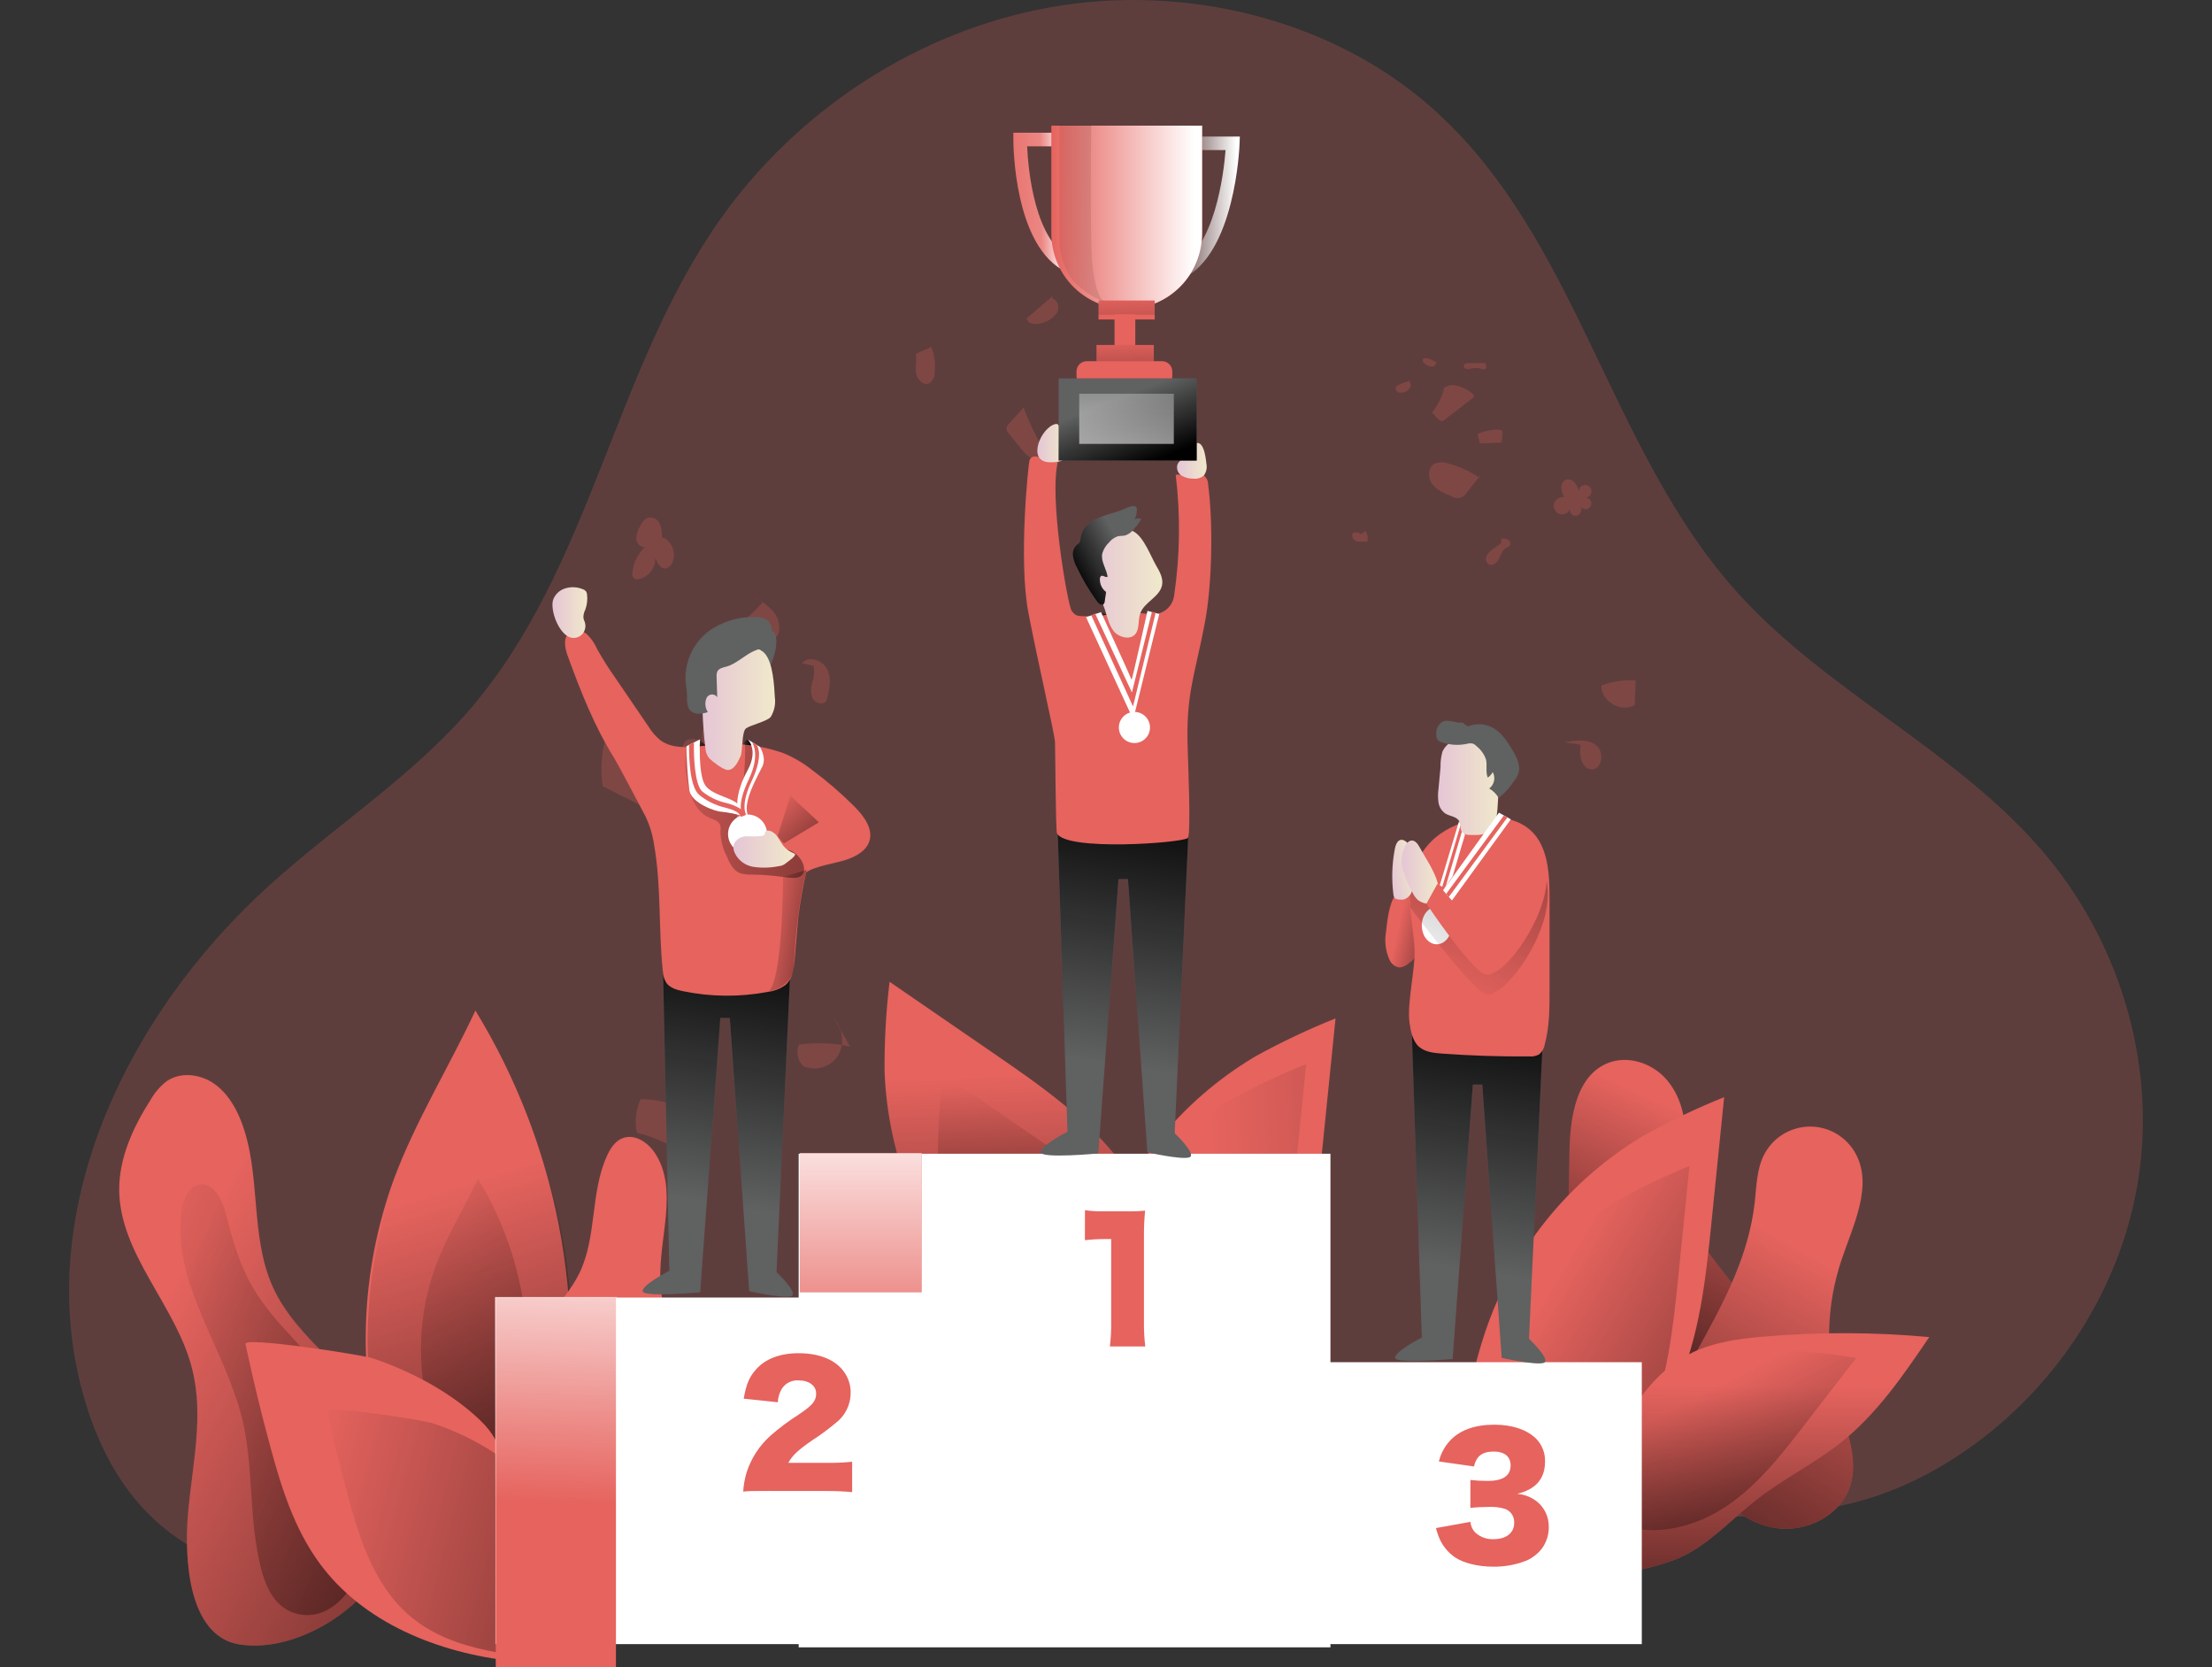 <svg width="406" height="306" viewBox="0 0 406 306" fill="none" xmlns="http://www.w3.org/2000/svg">
<rect x="0" y="0" width="406" height="306" fill="#333333" stroke="none"/>
<path opacity="0.24" d="M357.007 268.68C376.066 257.152 389.29 237.414 392.517 216.184C395.744 194.953 389.004 172.591 374.694 155.989C358.959 137.729 335.353 126.895 319.129 109.019C295.108 82.564 289.65 43.427 262.682 19.678C244.376 3.536 217.574 -3.023 192.98 1.304C168.387 5.632 146.364 20.319 132.371 40.004C112.535 67.967 108.554 104.594 85.921 130.574C75.449 142.592 61.637 151.511 49.732 162.239C22.719 186.479 5.378 223.602 15.707 257.484C18.112 265.385 22.04 273.045 28.23 278.813C39.765 289.557 57.023 292.165 73.112 293.643C128.443 298.717 184.189 296.832 239.732 294.94C251.976 294.525 263.179 293.334 274.496 288.629C283.98 284.694 292.349 279.167 302.979 278.745C323.049 277.946 338.693 279.755 357.007 268.68Z" fill="#E6635E"/>
<path d="M254.396 171.045C254.083 172.792 254.314 174.592 255.059 176.202C255.223 176.571 255.479 176.891 255.802 177.132C256.126 177.372 256.506 177.525 256.906 177.575C257.588 177.491 258.221 177.177 258.701 176.685C259.196 176.396 259.581 175.952 259.798 175.422C260.015 174.892 260.051 174.305 259.9 173.752C259.575 170.736 259.274 167.615 260.163 164.705C260.309 164.365 260.346 163.988 260.269 163.627C259.764 162.224 256.808 163.438 256.183 164.192C254.931 165.745 254.607 169.13 254.396 171.045Z" fill="#E6635E"/>
<path d="M254.396 171.045C254.083 172.792 254.314 174.592 255.059 176.202C255.223 176.571 255.479 176.891 255.802 177.132C256.126 177.372 256.506 177.525 256.906 177.575C257.588 177.491 258.221 177.177 258.701 176.685C259.196 176.396 259.581 175.952 259.798 175.422C260.015 174.892 260.051 174.305 259.9 173.752C259.575 170.736 259.274 167.615 260.163 164.705C260.309 164.365 260.346 163.988 260.269 163.627C259.764 162.224 256.808 163.438 256.183 164.192C254.931 165.745 254.607 169.13 254.396 171.045Z" fill="url(#paint0_linear_84_493)"/>
<path d="M277.21 257.824C287.705 245.512 287.871 227.757 288.067 211.577C288.15 205.199 289.25 197.396 295.199 195.081C298.795 193.686 303.1 195.081 305.709 197.946C308.317 200.811 309.388 204.799 309.32 208.659C309.26 211.758 308.566 214.834 308.717 217.933C309.358 228.842 320.516 235.982 324.663 246.092C327.58 253.217 326.713 261.616 323.049 268.394C319.385 275.172 313.12 280.344 306.063 283.427C300.318 285.938 293.646 287.114 287.757 284.935C281.869 282.756 277.248 276.536 278.386 270.369" fill="#E6635E"/>
<path d="M277.21 257.824C287.705 245.512 287.871 227.757 288.067 211.577C288.15 205.199 289.25 197.396 295.199 195.081C298.795 193.686 303.1 195.081 305.709 197.946C308.317 200.811 309.388 204.799 309.32 208.659C309.26 211.758 308.566 214.834 308.717 217.933C309.358 228.842 320.516 235.982 324.663 246.092C327.58 253.217 326.713 261.616 323.049 268.394C319.385 275.172 313.12 280.344 306.063 283.427C300.318 285.938 293.646 287.114 287.757 284.935C281.869 282.756 277.248 276.536 278.386 270.369" fill="url(#paint1_linear_84_493)"/>
<path d="M322.084 220.572C322.401 217.661 322.439 214.623 323.75 212.014C324.522 210.475 325.697 209.174 327.151 208.251C328.605 207.328 330.282 206.818 332.004 206.774C333.725 206.731 335.426 207.156 336.924 208.005C338.423 208.854 339.662 210.093 340.51 211.592C343.865 217.518 340.201 224.726 338.015 231.194C335.191 239.579 334.957 248.619 337.344 257.137C338.806 262.309 341.234 267.693 339.553 272.827C337.796 278.157 331.614 281.263 326.05 280.472C320.486 279.68 315.766 275.639 313.052 270.723C308.996 263.357 307.48 255.087 311.544 247.834C316.324 239.179 320.991 230.546 322.084 220.572Z" fill="#E6635E"/>
<path d="M322.084 220.572C322.401 217.661 322.439 214.623 323.75 212.014C324.522 210.475 325.697 209.174 327.151 208.251C328.605 207.328 330.282 206.818 332.004 206.774C333.725 206.731 335.426 207.156 336.924 208.005C338.423 208.854 339.662 210.093 340.51 211.592C343.865 217.518 340.201 224.726 338.015 231.194C335.191 239.579 334.957 248.619 337.344 257.137C338.806 262.309 341.234 267.693 339.553 272.827C337.796 278.157 331.614 281.263 326.05 280.472C320.486 279.68 315.766 275.639 313.052 270.723C308.996 263.357 307.48 255.087 311.544 247.834C316.324 239.179 320.991 230.546 322.084 220.572Z" fill="url(#paint2_linear_84_493)"/>
<g opacity="0.24">
<path d="M265.132 71.051C264.701 72.746 263.932 74.336 262.87 75.725C263.271 76.235 263.726 76.7 264.227 77.113C264.33 77.213 264.462 77.279 264.604 77.301C264.785 77.291 264.956 77.216 265.087 77.09L270.236 73.102C270.351 73.034 270.441 72.931 270.492 72.808C270.598 72.521 270.304 72.25 270.04 72.054C269.168 71.408 268.168 70.956 267.107 70.727C266.574 70.624 266.021 70.691 265.528 70.918C265.034 71.145 264.624 71.521 264.355 71.993" fill="#E6635E"/>
<path d="M271.57 87.713C269.84 86.534 267.927 85.65 265.908 85.097C265.481 84.927 265.024 84.844 264.564 84.854C264.104 84.865 263.651 84.968 263.232 85.157C262.056 85.866 262.048 87.69 262.855 88.806C263.662 89.922 265.011 90.48 266.278 91C266.505 91.176 266.767 91.3 267.047 91.365C267.327 91.429 267.617 91.432 267.898 91.374C268.179 91.315 268.444 91.196 268.675 91.024C268.905 90.853 269.096 90.634 269.233 90.382L271.638 87.313" fill="#E6635E"/>
<path d="M271.518 79.51C271.422 79.53 271.336 79.583 271.276 79.661C271.247 79.749 271.247 79.844 271.276 79.932L271.601 81.199C271.611 81.263 271.643 81.322 271.691 81.365C271.74 81.38 271.793 81.38 271.842 81.365L275.483 81.229C275.672 81.229 275.8 79.721 275.77 79.548C275.664 78.93 275.71 78.96 275.106 78.869C273.879 78.838 272.658 79.056 271.518 79.51Z" fill="#E6635E"/>
<path d="M258.957 69.905C258.169 70.04 257.407 70.294 256.695 70.659C256.49 70.738 256.316 70.88 256.198 71.066C256.143 71.233 256.148 71.415 256.213 71.579C256.277 71.743 256.397 71.879 256.552 71.963C256.885 72.103 257.257 72.119 257.6 72.008C257.846 71.956 258.078 71.855 258.283 71.71C258.488 71.564 258.661 71.379 258.791 71.164C258.91 70.943 258.941 70.686 258.88 70.444C258.819 70.201 258.669 69.99 258.46 69.852" fill="#E6635E"/>
<path d="M264.016 66.904C263.399 66.251 262.566 65.844 261.671 65.758C261.565 65.728 261.453 65.728 261.347 65.758C261.247 65.822 261.175 65.921 261.144 66.035C261.114 66.15 261.127 66.271 261.181 66.376C261.302 66.583 261.477 66.752 261.686 66.867C262.032 67.139 262.46 67.285 262.9 67.281C263.338 67.221 263.714 66.716 263.496 66.339" fill="#E6635E"/>
<path d="M272.324 66.663H269.557C269.218 66.663 268.804 66.723 268.69 67.04C268.577 67.357 268.902 67.688 269.241 67.734C269.576 67.746 269.911 67.697 270.228 67.59C270.771 67.478 271.334 67.514 271.857 67.696C272.055 67.803 272.285 67.835 272.505 67.786C272.905 67.621 272.784 67.032 272.596 66.633" fill="#E6635E"/>
<path d="M275.589 99.64L274.119 100.711C273.602 101.025 273.173 101.466 272.875 101.992C272.733 102.259 272.695 102.569 272.767 102.863C272.839 103.156 273.017 103.413 273.267 103.583C273.968 103.945 274.775 103.274 275.122 102.565C275.468 101.857 275.702 101.02 276.373 100.613C276.637 100.454 276.961 100.372 277.127 100.115C277.214 99.924 277.223 99.706 277.152 99.508C277.082 99.31 276.938 99.146 276.75 99.052C276.368 98.879 275.945 98.814 275.529 98.864" fill="#E6635E"/>
<path d="M249.834 98.049C249.367 97.778 248.734 97.514 248.327 97.891C247.919 98.268 248.379 99.173 249.013 99.339C249.646 99.504 250.317 99.339 250.958 99.429C251.042 99.097 251.056 98.751 250.998 98.413C250.939 98.075 250.81 97.753 250.619 97.469" fill="#E6635E"/>
<path d="M191.284 82.013C189.929 79.725 188.789 77.318 187.876 74.821L185.154 77.836C184.915 78.049 184.76 78.341 184.717 78.658C184.75 78.965 184.885 79.252 185.102 79.472L187.461 82.398C188.095 83.189 188.826 84.034 189.829 84.169C190.831 84.305 191.947 83.197 191.404 82.337" fill="#E6635E"/>
<path d="M193.191 54.344L188.487 58.415C188.607 59.651 190.432 59.636 191.578 59.169C192.578 58.861 193.443 58.219 194.028 57.352C194.511 56.432 194.156 55.03 193.139 54.811" fill="#E6635E"/>
<path d="M168.093 64.952C168.334 66.113 167.965 67.334 168.153 68.51C168.342 69.686 169.555 70.885 170.603 70.32C170.884 70.12 171.115 69.856 171.276 69.551C171.437 69.246 171.524 68.908 171.531 68.563C171.754 66.916 171.541 65.239 170.912 63.7" fill="#E6635E"/>
<path d="M140.016 110.512C137.995 112.876 135.544 114.836 132.793 116.287C132.258 116.566 131.655 116.913 131.565 117.508C131.564 117.774 131.619 118.036 131.725 118.279C131.832 118.521 131.987 118.739 132.183 118.918L134.399 121.557C134.49 121.725 134.621 121.869 134.78 121.975C134.938 122.082 135.121 122.148 135.311 122.168C135.501 122.188 135.693 122.161 135.87 122.09C136.048 122.019 136.206 121.906 136.329 121.761C137.883 120.695 139.411 119.594 140.913 118.458C141.622 117.994 142.221 117.382 142.67 116.664C143.424 115.284 142.949 113.505 141.969 112.276C140.903 111.117 139.623 110.175 138.199 109.502" fill="#E6635E"/>
<path d="M149.305 122.175C149.528 123.178 149.462 124.224 149.116 125.191C148.759 126.168 148.778 127.243 149.169 128.207C149.659 129.112 151.129 129.473 151.695 128.614C152.185 126.759 152.675 124.724 151.891 122.967C151.107 121.21 148.468 120.245 147.231 121.723" fill="#E6635E"/>
<path d="M290.147 136.681C289.786 138.506 290.223 141.077 292.078 141.205C294.068 141.318 294.543 138.023 292.967 136.794C291.391 135.565 289.16 135.882 287.2 136.244" fill="#E6635E"/>
<path d="M300.989 124.95C298.596 124.681 296.174 124.978 293.917 125.817C293.849 128.697 297.559 130.868 300.039 129.406L300.212 124.882" fill="#E6635E"/>
<path d="M131.602 208.071C129.848 206.087 127.692 204.497 125.277 203.408C122.862 202.319 120.243 201.755 117.594 201.753C116.699 203.676 116.46 205.841 116.916 207.913C120.398 208.766 123.676 210.303 126.558 212.437L130.192 206.511" fill="#E6635E"/>
<path d="M156.022 192.08C152.945 191.424 149.777 191.304 146.658 191.726C146.38 192.384 146.303 193.11 146.437 193.812C146.571 194.514 146.911 195.16 147.412 195.669C148.513 196.154 149.748 196.237 150.904 195.905C152.059 195.573 153.062 194.847 153.738 193.852C154.365 192.824 154.652 191.625 154.559 190.424C154.465 189.224 153.996 188.083 153.218 187.165" fill="#E6635E"/>
<path d="M123.927 146.784C120.291 142.167 116.115 138.004 111.487 134.382C110.423 137.578 110.131 140.98 110.635 144.311C114.601 146.321 118.584 148.309 122.585 150.275" fill="#E6635E"/>
<path d="M289.801 90.201C289.658 89.623 289.402 89.08 289.047 88.603C288.87 88.365 288.627 88.184 288.348 88.083C288.069 87.983 287.767 87.967 287.479 88.037C287.197 88.161 286.96 88.369 286.799 88.632C286.639 88.894 286.563 89.2 286.581 89.507C286.629 90.118 286.801 90.714 287.086 91.256C286.684 91.202 286.276 91.294 285.935 91.516C285.595 91.737 285.345 92.073 285.232 92.463C285.142 92.859 285.204 93.274 285.405 93.627C285.606 93.98 285.931 94.245 286.317 94.37C286.713 94.466 287.13 94.404 287.481 94.199C287.833 93.994 288.091 93.661 288.202 93.269C288.145 93.444 288.133 93.631 288.168 93.811C288.204 93.992 288.284 94.16 288.403 94.301C288.522 94.441 288.674 94.549 288.846 94.614C289.018 94.679 289.204 94.699 289.386 94.672C289.563 94.613 289.725 94.515 289.859 94.385C289.993 94.255 290.096 94.096 290.16 93.921C290.225 93.746 290.249 93.558 290.231 93.372C290.213 93.186 290.154 93.007 290.057 92.847C290.138 93.022 290.264 93.171 290.423 93.28C290.582 93.388 290.767 93.451 290.959 93.463C291.151 93.474 291.342 93.433 291.513 93.345C291.684 93.256 291.827 93.122 291.928 92.959C292.028 92.795 292.083 92.607 292.085 92.414C292.087 92.222 292.038 92.033 291.941 91.867C291.844 91.7 291.704 91.564 291.535 91.471C291.367 91.378 291.177 91.332 290.984 91.339C291.207 91.332 291.424 91.261 291.608 91.135C291.792 91.008 291.935 90.831 292.021 90.625C292.106 90.418 292.131 90.192 292.091 89.972C292.051 89.753 291.949 89.549 291.797 89.386C291.644 89.223 291.448 89.107 291.231 89.053C291.015 88.998 290.787 89.008 290.576 89.079C290.364 89.151 290.178 89.282 290.039 89.457C289.9 89.632 289.815 89.843 289.793 90.065" fill="#E6635E"/>
<path d="M128.669 135.972C127.644 135.626 126.31 135.369 125.654 136.221C125.507 136.44 125.407 136.687 125.357 136.946C125.308 137.205 125.312 137.471 125.367 137.729C125.415 138.188 125.578 138.627 125.842 139.006C126.105 139.384 126.461 139.69 126.875 139.893C127.3 140.075 127.779 140.085 128.211 139.921C128.643 139.756 128.994 139.43 129.19 139.011C129.222 139.796 129.417 140.566 129.763 141.273C129.95 141.624 130.243 141.907 130.6 142.083C130.957 142.259 131.36 142.318 131.753 142.253C132.192 142.107 132.569 141.817 132.824 141.431C133.525 140.458 133.578 138.807 132.484 138.325C133.309 138.627 134.199 138.705 135.063 138.551C135.508 138.517 135.921 138.307 136.211 137.969C136.502 137.63 136.646 137.19 136.612 136.745C136.578 136.3 136.369 135.887 136.03 135.597C135.692 135.306 135.251 135.162 134.807 135.196C133.982 135.161 133.161 135.311 132.401 135.633C132.595 135.06 132.671 134.453 132.626 133.85C132.58 133.246 132.414 132.658 132.138 132.12C132.033 131.896 131.868 131.706 131.663 131.569C131.173 131.298 130.569 131.652 130.155 132.059C129.678 132.566 129.319 133.171 129.101 133.831C128.884 134.491 128.813 135.191 128.896 135.882" fill="#E6635E"/>
<path d="M121.484 98.796C121.572 97.893 121.44 96.983 121.1 96.142C120.915 95.728 120.592 95.392 120.186 95.191C119.78 94.99 119.317 94.937 118.876 95.041C118.276 95.347 117.805 95.858 117.549 96.481C117.079 97.183 116.818 98.004 116.795 98.849C116.855 99.693 117.549 100.537 118.408 100.409C117.088 101.619 116.259 103.272 116.079 105.053C116.038 105.238 116.04 105.43 116.085 105.614C116.129 105.799 116.215 105.97 116.335 106.116C116.481 106.217 116.647 106.284 116.823 106.31C116.998 106.336 117.177 106.321 117.345 106.267C118.226 106.053 119.003 105.534 119.54 104.804C120.076 104.073 120.338 103.176 120.278 102.271C120.572 103.244 121.175 104.443 122.186 104.322C122.46 104.259 122.715 104.129 122.926 103.943C123.138 103.758 123.301 103.523 123.399 103.259C123.751 102.432 123.782 101.504 123.485 100.656C123.188 99.808 122.585 99.102 121.794 98.675" fill="#E6635E"/>
</g>
<path d="M142.135 116.084C142.27 116.244 142.356 116.441 142.384 116.649C142.798 118.76 141.946 120.894 141.117 122.884C141.174 122.494 141.145 122.097 141.034 121.719C140.922 121.342 140.729 120.993 140.469 120.698C139.943 120.113 139.301 119.646 138.584 119.325C138.443 119.265 138.315 119.178 138.207 119.069C138.108 118.914 138.06 118.732 138.071 118.549C138.051 118.065 138.166 117.586 138.403 117.163C138.64 116.741 138.99 116.394 139.413 116.159C140.039 115.797 141.532 115.473 142.135 116.084Z" fill="#606161"/>
<path d="M230.323 193.942C235.107 191.295 240.053 188.948 245.13 186.916L242.8 209.926C241.722 220.33 240.606 230.885 236.309 240.415C232.011 249.945 223.854 258.321 213.57 260.115C192.792 263.749 197.315 241.75 201.206 230.162C206.256 214.989 216.589 202.135 230.323 193.942Z" fill="#E6635E"/>
<path d="M162.355 196.559C162.319 191.091 162.626 185.627 163.275 180.198L182.335 193.302C190.937 199.22 199.675 205.282 205.963 213.658C212.251 222.034 215.681 233.177 212.319 243.061C205.533 263.026 188.396 248.497 180.103 239.518C169.232 227.787 162.934 212.542 162.355 196.559Z" fill="#E6635E"/>
<path d="M224.962 202.364C229.739 199.707 234.677 197.35 239.747 195.307L237.417 218.317C236.362 228.706 235.253 239.299 230.948 248.806C226.643 258.314 218.493 266.712 208.187 268.514C187.409 272.141 191.932 250.148 195.815 238.553C200.883 223.389 211.226 210.547 224.962 202.364Z" fill="url(#paint3_linear_84_493)"/>
<path d="M162.355 196.559C162.319 191.091 162.626 185.627 163.275 180.198L182.335 193.302C190.937 199.22 199.675 205.282 205.963 213.658C212.251 222.034 215.681 233.177 212.319 243.061C205.533 263.026 188.396 248.497 180.103 239.518C169.232 227.787 162.934 212.542 162.355 196.559Z" fill="url(#paint4_linear_84_493)"/>
<path d="M172.149 213.454C172.11 207.99 172.415 202.528 173.061 197.102L192.121 210.205C200.723 216.116 209.461 222.177 215.757 230.523C222.052 238.87 225.475 250.05 222.112 259.927C215.327 279.899 198.19 265.363 189.889 256.383C179.021 244.663 172.725 229.428 172.149 213.454Z" fill="url(#paint5_linear_84_493)"/>
<path d="M72.26 216.515C76.256 205.734 82.4 195.895 87.256 185.476C102.227 209.963 107.862 239.03 103.126 267.338C102.448 271.296 101.55 275.277 99.628 278.79C96.808 283.955 87.829 291.856 81.171 289.994C75.238 288.328 71.815 274.32 70.247 268.627C65.484 251.47 66.188 233.254 72.26 216.515Z" fill="#E6635E"/>
<path d="M72.607 216.862C76.603 206.081 82.755 196.25 87.61 185.823C102.581 210.313 108.216 239.382 103.48 267.693C102.802 271.643 101.897 275.624 99.975 279.145C97.155 284.302 88.176 292.211 81.526 290.341C75.585 288.675 72.162 274.674 70.594 268.974C65.831 251.817 66.535 233.601 72.607 216.862Z" fill="url(#paint6_linear_84_493)"/>
<path d="M79.935 232.431C82.001 226.837 85.213 221.74 87.708 216.327C95.474 229.026 98.397 244.1 95.941 258.781C95.671 260.849 95.057 262.857 94.124 264.722C92.662 267.398 88.01 271.507 84.557 270.527C81.473 269.668 79.701 262.4 78.887 259.452C76.419 250.555 76.785 241.11 79.935 232.431Z" fill="url(#paint7_linear_84_493)"/>
<path d="M34.495 278.021C35.249 269.05 37.511 259.927 35.249 251.181C32.347 239.623 21.965 230.29 21.874 218.362C21.874 212.437 24.468 206.812 27.665 201.821C28.415 200.508 29.417 199.355 30.613 198.428C33.063 196.747 36.516 197.101 39.011 198.707C41.507 200.313 43.151 202.975 44.244 205.742C48.013 215.384 45.797 226.693 50.049 236.155C54.49 246.032 65.075 251.86 70.322 261.337C72.698 265.761 73.828 270.747 73.588 275.763C73.349 280.779 71.751 285.635 68.965 289.813C63.989 297.058 53.133 303.233 44.002 301.831C34.412 300.353 33.847 285.802 34.495 278.021Z" fill="#E6635E"/>
<path d="M34.495 278.021C35.249 269.05 37.511 259.927 35.249 251.181C32.347 239.623 21.965 230.29 21.874 218.362C21.874 212.437 24.468 206.812 27.665 201.821C28.415 200.508 29.417 199.355 30.613 198.428C33.063 196.747 36.516 197.101 39.011 198.707C41.507 200.313 43.151 202.975 44.244 205.742C48.013 215.384 45.797 226.693 50.049 236.155C54.49 246.032 65.075 251.86 70.322 261.337C72.698 265.761 73.828 270.747 73.588 275.763C73.349 280.779 71.751 285.635 68.965 289.813C63.989 297.058 53.133 303.233 44.002 301.831C34.412 300.353 33.847 285.802 34.495 278.021Z" fill="url(#paint8_linear_84_493)"/>
<path d="M44.477 260.515C41.318 247.412 31.427 235.462 33.357 222.125C33.643 220.104 34.593 217.759 36.606 217.435C39.283 216.998 40.828 220.308 41.492 222.939C42.63 227.462 43.935 231.986 46.227 235.989C50.388 243.325 57.483 248.55 62.203 255.532C68.558 264.933 70.662 278.632 65.693 289.119C63.695 293.334 59.662 297.465 54.557 296.206C49.28 294.887 47.976 288.908 47.161 284.279C45.782 276.416 46.362 268.311 44.477 260.515Z" fill="url(#paint9_linear_84_493)"/>
<path d="M301.675 208.426C306.452 205.768 311.39 203.411 316.46 201.369L314.13 224.379C313.075 234.768 311.966 245.361 307.661 254.868C303.356 264.375 295.206 272.774 284.923 274.568C264.144 278.202 268.668 256.203 272.551 244.615C277.613 229.454 287.947 216.613 301.675 208.426Z" fill="#E6635E"/>
<path d="M296.857 220.33C301.132 217.954 305.552 215.846 310.089 214.02L308.001 234.617C307.058 243.913 306.063 253.398 302.21 261.91C298.358 270.422 291.06 277.939 281.854 279.544C263.255 282.794 267.296 263.109 270.779 252.727C275.31 239.153 284.565 227.657 296.857 220.33Z" fill="url(#paint10_linear_84_493)"/>
<path d="M293.11 273.324C296.541 263.403 301.2 252.742 310.677 248.218C314.733 246.288 319.28 245.7 323.75 245.316C333.851 244.456 344.008 244.486 354.104 245.406C349.377 252.373 344.544 259.452 337.962 264.699C333.129 268.552 327.497 271.296 322.612 275.081C317.93 278.708 313.889 283.314 308.513 285.802C305.219 287.31 294.746 290.28 291.437 287.89C287.237 284.852 291.64 277.584 293.11 273.324Z" fill="#E6635E"/>
<path d="M293.11 273.324C296.541 263.403 301.2 252.742 310.677 248.218C314.733 246.288 319.28 245.7 323.75 245.316C333.851 244.456 344.008 244.486 354.104 245.406C349.377 252.373 344.544 259.452 337.962 264.699C333.129 268.552 327.497 271.296 322.612 275.081C317.93 278.708 313.889 283.314 308.513 285.802C305.219 287.31 294.746 290.28 291.437 287.89C287.237 284.852 291.64 277.584 293.11 273.324Z" fill="url(#paint11_linear_84_493)"/>
<path d="M329.812 248.022C333.458 248.201 337.089 248.606 340.684 249.236L331.244 261.465C326.985 266.984 322.619 272.601 316.829 276.476C311.039 280.351 303.447 282.236 296.986 279.635C283.92 274.357 294.241 263.478 300.537 258.276C308.752 251.461 319.14 247.823 329.812 248.022Z" fill="url(#paint12_linear_84_493)"/>
<path d="M45.05 246.658C46.377 252.935 47.885 259.176 49.574 265.378C51.61 272.917 53.985 280.562 58.621 286.873C66.636 297.88 80.44 303.361 93.966 304.869C93.257 295.319 92.842 285.769 92.722 276.22C92.631 269.63 92.963 265.25 88.032 260.583C82.612 255.441 75.366 251.649 68.34 249.274C66.447 248.686 44.756 245.27 45.05 246.658Z" fill="#E6635E"/>
<path d="M60.084 259C61.185 264.217 62.441 269.396 63.854 274.538C65.55 280.803 67.518 287.137 71.34 292.384C77.99 301.514 88.402 303.188 99.628 304.447C99.04 296.546 99.749 291.502 99.628 283.578C99.552 278.104 99.831 274.463 95.737 270.595C91.214 266.328 85.228 263.176 79.385 261.216C77.832 260.688 59.843 257.854 60.084 259Z" fill="url(#paint13_linear_84_493)"/>
<path d="M100.45 242.194C102.41 239.36 104.807 236.804 106.323 233.72C109.595 227.055 108.321 218.898 111.404 212.15C112.023 210.778 112.912 209.398 114.337 208.878C116.531 208.071 118.921 209.685 120.203 211.63C124.583 218.264 120.919 227.048 121.198 235.002C121.349 239.367 122.706 243.589 123.46 247.887C123.829 249.99 124.033 252.207 123.309 254.22C122.691 255.693 121.821 257.048 120.738 258.223C114.872 265.31 106.662 270.007 98.399 263.184C91.764 257.643 96.265 248.226 100.45 242.194Z" fill="#E6635E"/>
<path d="M188.54 238.153H90.935V301.763H188.54V238.153Z" fill="white"/>
<path d="M301.343 250.02H203.739V301.763H301.343V250.02Z" fill="white"/>
<path d="M244.195 211.758H146.591V302.351H244.195V211.758Z" fill="white"/>
<path d="M169.178 211.66H146.802V237.188H169.178V211.66Z" fill="#E6635E"/>
<path d="M169.178 211.66H146.802V237.188H169.178V211.66Z" fill="url(#paint14_linear_84_493)"/>
<path d="M113.055 238.153H90.995V305.992H113.055V238.153Z" fill="#E6635E"/>
<path d="M113.229 238.055H90.852V305.012H113.229V238.055Z" fill="url(#paint15_linear_84_493)"/>
<path d="M199.14 222.117C200.323 222.292 201.519 222.36 202.713 222.321H206.483C207.716 222.358 208.95 222.318 210.177 222.2C210.023 223.794 209.953 225.394 209.966 226.995V242.609C209.946 244.121 210.027 245.632 210.208 247.133H203.716C203.892 245.631 203.97 244.12 203.95 242.609V227.417H202.759C201.545 227.418 200.331 227.486 199.125 227.621L199.14 222.117Z" fill="#E6635E"/>
<path d="M140.883 273.649C138.207 273.649 137.521 273.649 136.412 273.769C136.481 272.575 136.691 271.393 137.038 270.248C137.86 267.686 139.342 265.384 141.336 263.576C142.987 262.119 144.752 260.796 146.613 259.618C149.177 257.891 149.802 257.115 149.802 255.743C149.802 254.37 148.521 253.36 146.613 253.36C146.009 253.309 145.402 253.423 144.856 253.688C144.311 253.953 143.847 254.361 143.514 254.868C143.059 255.627 142.8 256.487 142.761 257.371L136.503 256.715C136.955 254.122 137.491 252.81 138.682 251.438C140.378 249.447 143.092 248.369 146.575 248.369C150.594 248.369 153.662 249.711 155.148 252.139C155.807 253.18 156.15 254.39 156.135 255.622C156.14 256.695 155.896 257.754 155.421 258.716C154.946 259.677 154.253 260.515 153.399 261.163C152.031 262.321 150.587 263.386 149.079 264.353C146.485 266.139 145.384 267.18 144.698 268.492H151.642C153.233 268.521 154.824 268.453 156.407 268.288V273.86C154.68 273.716 153.429 273.656 151.318 273.656L140.883 273.649Z" fill="#E6635E"/>
<path d="M269.889 279.318C269.941 280.03 270.234 280.702 270.719 281.226C271.175 281.659 271.714 281.995 272.303 282.214C272.893 282.433 273.521 282.53 274.149 282.5C276.471 282.5 277.919 281.339 277.919 279.522C277.955 278.981 277.819 278.442 277.53 277.983C277.242 277.524 276.816 277.168 276.313 276.966C275.418 276.683 274.483 276.55 273.546 276.574C272.385 276.574 271.043 276.634 269.882 276.755V271.636C270.928 271.754 271.98 271.812 273.033 271.809C275.868 271.809 277.263 270.859 277.263 268.952C277.263 267.338 276.139 266.418 274.172 266.418C272.053 266.418 270.982 267.255 270.538 269.155L264.099 268.235C264.439 266.831 265.126 265.535 266.097 264.466C267.914 262.498 270.658 261.488 274.285 261.488C277.534 261.488 280.218 262.385 281.914 264.021C282.464 264.576 282.895 265.238 283.181 265.965C283.468 266.692 283.604 267.469 283.581 268.25C283.581 271.409 281.884 273.377 278.454 274.176C279.871 274.282 281.218 274.837 282.299 275.76C282.921 276.312 283.418 276.99 283.757 277.749C284.096 278.508 284.27 279.331 284.267 280.163C284.303 281.578 283.886 282.968 283.076 284.128C282.341 285.098 281.381 285.875 280.278 286.39C278.31 287.182 276.203 287.577 274.081 287.551C271.397 287.551 268.721 286.925 267.137 285.885C265.743 284.953 264.671 283.613 264.069 282.047C263.866 281.531 263.697 281.003 263.564 280.464L269.889 279.318Z" fill="#E6635E"/>
<path d="M194.119 152.31L195.928 207.724C195.928 207.724 190.914 210.288 191.035 211.494C191.156 212.7 201.59 211.698 201.59 211.698L205.284 161.35H207.034L210.592 211.494C210.592 211.494 216.767 212.896 218.282 212.429C219.798 211.962 215.606 207.996 215.606 207.996L218.109 153.215L194.119 152.31Z" fill="#606161"/>
<path d="M194.119 152.31L195.928 207.724C195.928 207.724 190.914 210.288 191.035 211.494C191.156 212.7 201.59 211.698 201.59 211.698L205.284 161.35H207.034L210.592 211.494C210.592 211.494 216.767 212.896 218.282 212.429C219.798 211.962 215.606 207.996 215.606 207.996L218.109 153.215L194.119 152.31Z" fill="url(#paint16_linear_84_493)"/>
<path d="M121.688 177.514L122.849 233.253C122.849 233.253 117.835 235.816 117.956 236.985C118.077 238.153 128.511 237.188 128.511 237.188L132.213 186.833H133.955L137.513 236.985C137.513 236.985 143.688 238.379 145.203 237.912C146.719 237.445 142.527 233.486 142.527 233.486L145.03 178.705L121.688 177.514Z" fill="#606161"/>
<path d="M121.688 177.514L122.849 233.253C122.849 233.253 117.835 235.816 117.956 236.985C118.077 238.153 128.511 237.188 128.511 237.188L132.213 186.833H133.955L137.513 236.985C137.513 236.985 143.688 238.379 145.203 237.912C146.719 237.445 142.527 233.486 142.527 233.486L145.03 178.705L121.688 177.514Z" fill="url(#paint17_linear_84_493)"/>
<path d="M259.153 190.067L260.963 245.489C260.963 245.489 255.949 248.052 256.07 249.221C256.19 250.39 266.625 249.425 266.625 249.425L270.326 199.069H272.068L275.627 249.221C275.627 249.221 281.801 250.616 283.317 250.148C284.832 249.681 280.64 245.723 280.64 245.723L283.166 190.927L259.153 190.067Z" fill="#606161"/>
<path d="M259.153 190.067L260.963 245.489C260.963 245.489 255.949 248.052 256.07 249.221C256.19 250.39 266.625 249.425 266.625 249.425L270.326 199.069H272.068L275.627 249.221C275.627 249.221 281.801 250.616 283.317 250.148C284.832 249.681 280.64 245.723 280.64 245.723L283.166 190.927L259.153 190.067Z" fill="url(#paint18_linear_84_493)"/>
<path d="M195.8 49.941C186.074 45.515 185.999 26.425 185.999 25.619V24.36H195.521V26.848H188.517C188.705 31.024 189.866 44.482 196.863 47.664L195.8 49.941Z" fill="#E6635E"/>
<path d="M195.8 49.941C186.074 45.515 185.999 26.425 185.999 25.619V24.36H195.521V26.848H188.517C188.705 31.024 189.866 44.482 196.863 47.664L195.8 49.941Z" fill="url(#paint19_linear_84_493)"/>
<path d="M216.97 51.162L215.945 48.9C222.964 45.711 224.608 31.861 224.947 27.541H217.988V25.061H227.563L227.518 26.35C227.48 27.179 226.666 46.752 216.97 51.162Z" fill="url(#paint20_linear_84_493)"/>
<path d="M216.97 51.162L215.945 48.9C222.964 45.711 224.608 31.861 224.947 27.541H217.988V25.061H227.563L227.518 26.35C227.48 27.179 226.666 46.752 216.97 51.162Z" fill="url(#paint21_linear_84_493)"/>
<path d="M188.758 112.472C186.896 102.799 188.758 85.074 188.962 84.471C189.678 82.669 192.151 84.999 194.194 84.644C192.475 91.128 195.981 111.092 196.682 112.073C196.88 112.401 197.154 112.678 197.481 112.879C197.799 113.012 198.14 113.082 198.484 113.083C200.208 113.184 201.939 113.065 203.633 112.729C206.649 112.148 208.737 112.495 211.248 112.729C212.247 112.82 213.244 112.526 214.033 111.907C214.823 111.287 215.345 110.389 215.493 109.396C216.588 102.022 216.689 94.534 215.794 87.132L219.632 87.049C220.095 86.998 220.563 87.079 220.981 87.283C221.215 87.473 221.404 87.712 221.534 87.983C221.665 88.254 221.733 88.55 221.735 88.851C222.693 95.999 222.489 107.353 221.125 114.425C219.21 124.422 217.626 127.362 218.003 137.623C218.003 138.377 218.667 153.32 218.003 153.818C216.857 154.73 195.627 156.268 193.998 152.943C193.764 152.468 193.681 136.696 193.644 136.221C193.508 134.382 190.575 121.889 188.758 112.472Z" fill="#E6635E"/>
<path d="M193.689 77.836C193.81 77.803 193.937 77.803 194.058 77.836C194.19 77.901 194.294 78.011 194.352 78.145C194.624 78.867 194.738 79.638 194.684 80.407C194.772 81.206 195.029 81.977 195.438 82.669C196.297 84.637 194.202 84.931 192.422 84.833C188.479 84.539 191.065 78.477 193.689 77.836Z" fill="url(#paint22_linear_84_493)"/>
<path d="M216.096 85.315C216 85.681 216.022 86.067 216.157 86.42C216.292 86.773 216.534 87.075 216.85 87.283C217.502 87.674 218.253 87.87 219.014 87.849C219.354 87.892 219.7 87.866 220.03 87.773C220.36 87.68 220.669 87.521 220.936 87.306C221.173 86.992 221.338 86.631 221.422 86.247C221.505 85.863 221.504 85.465 221.419 85.082C221.313 84.056 220.921 80.204 219.029 81.599C218.418 82.051 218.32 83.106 217.724 83.702C217.129 84.298 216.367 84.509 216.096 85.315Z" fill="url(#paint23_linear_84_493)"/>
<path d="M219.639 69.445H194.307V84.524H219.639V69.445Z" fill="#606161"/>
<path d="M219.639 69.445H194.307V84.524H219.639V69.445Z" fill="url(#paint24_linear_84_493)"/>
<path d="M192.973 23.063H220.635V42.861C220.635 46.531 219.177 50.049 216.582 52.644C213.988 55.238 210.469 56.696 206.8 56.696C203.131 56.696 199.612 55.238 197.017 52.644C194.423 50.049 192.965 46.531 192.965 42.861V23.063H192.973Z" fill="#E6635E"/>
<path d="M192.973 23.063H220.635V42.861C220.635 46.531 219.177 50.049 216.582 52.644C213.988 55.238 210.469 56.696 206.8 56.696C203.131 56.696 199.612 55.238 197.017 52.644C194.423 50.049 192.965 46.531 192.965 42.861V23.063H192.973Z" fill="url(#paint25_linear_84_493)"/>
<path d="M211.942 55.158H201.628V58.634H211.942V55.158Z" fill="#E6635E"/>
<path opacity="0.26" d="M211.942 55.158H201.628V57.774H211.942V55.158Z" fill="url(#paint26_linear_84_493)"/>
<path d="M208.376 57.684H204.568V63.564H208.376V57.684Z" fill="#E6635E"/>
<path d="M211.776 63.316H201.258V66.376H211.776V63.316Z" fill="#E6635E"/>
<path opacity="0.26" d="M211.776 63.316H201.258V66.376H211.776V63.316Z" fill="url(#paint27_linear_84_493)"/>
<path d="M215.169 68.186V69.053C215.167 69.188 215.15 69.322 215.116 69.453H197.632C197.604 69.321 197.589 69.187 197.587 69.053V68.186C197.586 67.938 197.634 67.692 197.728 67.462C197.822 67.233 197.961 67.024 198.136 66.848C198.311 66.672 198.519 66.533 198.749 66.438C198.978 66.343 199.223 66.294 199.472 66.294H213.261C213.511 66.291 213.759 66.337 213.991 66.431C214.223 66.525 214.434 66.664 214.611 66.84C214.789 67.016 214.929 67.226 215.025 67.457C215.121 67.688 215.17 67.936 215.169 68.186Z" fill="#E6635E"/>
<path d="M212.198 103.802C212.854 104.903 213.525 106.124 213.291 107.383C212.884 109.577 210.004 110.497 209.273 112.608C208.828 113.89 209.22 115.511 208.285 116.491C207.35 117.471 205.33 117.003 204.41 115.835C203.49 114.666 203.234 113.128 202.744 111.726C202.178 110.12 201.296 108.657 200.618 107.097C199.884 105.542 199.547 103.83 199.637 102.113C199.693 101.257 199.948 100.425 200.383 99.686C200.817 98.946 201.419 98.318 202.141 97.853C203.648 96.994 206.664 96.67 208.172 97.612C209.981 98.69 211.203 102.06 212.198 103.802Z" fill="url(#paint28_linear_84_493)"/>
<path d="M208.662 93.45C208.693 94.1 208.555 94.747 208.262 95.328C208.449 95.225 208.657 95.167 208.87 95.156C209.083 95.146 209.295 95.184 209.491 95.267C209.075 95.945 208.598 96.584 208.066 97.175C207.666 97.693 207.12 98.079 206.498 98.283C206.061 98.381 205.609 98.328 205.171 98.426C204.524 98.644 203.955 99.048 203.535 99.587C202.946 100.138 202.518 100.839 202.299 101.615C202.012 103.056 203.09 104.405 203.287 105.86C202.925 106.071 202.457 105.491 202.103 105.702C202.03 105.758 201.972 105.83 201.933 105.912C201.894 105.995 201.874 106.085 201.877 106.177C201.841 106.652 201.926 107.129 202.123 107.562C202.321 107.996 202.625 108.373 203.008 108.657L202.759 110.346C202.751 110.545 202.676 110.736 202.548 110.889C202.186 111.213 201.65 110.798 201.364 110.406C199.915 108.403 198.653 106.27 197.594 104.036C197.242 103.385 197.014 102.674 196.923 101.94C196.877 101.573 196.922 101.2 197.053 100.854C197.185 100.509 197.399 100.201 197.677 99.957C197.83 99.866 197.969 99.754 198.092 99.625C198.243 99.381 198.322 99.098 198.318 98.811C198.642 96.187 201.032 95.177 203.249 94.453C204.04 94.189 204.855 94.001 205.639 93.699C206.295 93.511 208.594 92.116 208.662 93.45Z" fill="#606161"/>
<path d="M208.662 93.45C208.693 94.1 208.555 94.747 208.262 95.328C208.449 95.225 208.657 95.167 208.87 95.156C209.083 95.146 209.295 95.184 209.491 95.267C209.075 95.945 208.598 96.584 208.066 97.175C207.666 97.693 207.12 98.079 206.498 98.283C206.061 98.381 205.609 98.328 205.171 98.426C204.524 98.644 203.955 99.048 203.535 99.587C202.946 100.138 202.518 100.839 202.299 101.615C202.012 103.056 203.09 104.405 203.287 105.86C202.925 106.071 202.457 105.491 202.103 105.702C202.03 105.758 201.972 105.83 201.933 105.912C201.894 105.995 201.874 106.085 201.877 106.177C201.841 106.652 201.926 107.129 202.123 107.562C202.321 107.996 202.625 108.373 203.008 108.657L202.759 110.346C202.751 110.545 202.676 110.736 202.548 110.889C202.186 111.213 201.65 110.798 201.364 110.406C199.915 108.403 198.653 106.27 197.594 104.036C197.242 103.385 197.014 102.674 196.923 101.94C196.877 101.573 196.922 101.2 197.053 100.854C197.185 100.509 197.399 100.201 197.677 99.957C197.83 99.866 197.969 99.754 198.092 99.625C198.243 99.381 198.322 99.098 198.318 98.811C198.642 96.187 201.032 95.177 203.249 94.453C204.04 94.189 204.855 94.001 205.639 93.699C206.295 93.511 208.594 92.116 208.662 93.45Z" fill="url(#paint29_linear_84_493)"/>
<path opacity="0.26" d="M194.473 22.844V45.108C194.473 45.108 194.94 49.632 197.383 51.984C198.96 53.443 200.773 54.626 202.744 55.482C202.744 55.482 200.535 54.668 200.301 44.761C200.067 34.855 200.301 22.965 200.301 22.965L194.473 22.844Z" fill="url(#paint30_linear_84_493)"/>
<path d="M215.447 72.265H198.084V81.47H215.447V72.265Z" fill="url(#paint31_linear_84_493)"/>
<path d="M199.336 113.271L202.088 112.352C202.088 112.352 207.644 124.528 207.697 124.761C207.75 124.995 210.615 112.118 210.615 112.118L212.771 112.698L207.991 132.052L199.336 113.271Z" fill="white"/>
<path d="M203.03 112.819L202.088 112.359L202.374 112.977L203.03 112.819Z" fill="url(#paint32_linear_84_493)"/>
<path d="M200.301 112.94L207.961 129.662L212.13 112.412L211.429 112.299L207.757 127.099L200.995 112.585L200.301 112.94Z" fill="#E6635E"/>
<path d="M208.217 136.379C209.795 136.379 211.075 135.1 211.075 133.522C211.075 131.944 209.795 130.665 208.217 130.665C206.639 130.665 205.36 131.944 205.36 133.522C205.36 135.1 206.639 136.379 208.217 136.379Z" fill="white"/>
<path d="M112.731 139.131C109.06 133.251 106.534 126.805 104.189 120.351C103.639 118.843 103.277 116.807 104.724 115.963C105.23 115.734 105.793 115.661 106.34 115.752C106.888 115.844 107.396 116.095 107.801 116.476C108.559 117.237 109.168 118.135 109.595 119.122C110.632 120.98 111.769 122.779 113.003 124.513L119.034 133.356C119.607 134.308 120.338 135.155 121.198 135.859C123.362 137.465 126.43 137.201 129.16 136.854C134.061 136.111 139.07 136.579 143.748 138.219C145.645 138.99 147.423 140.028 149.026 141.303C151.759 143.327 154.339 145.55 156.746 147.952C158.571 149.769 160.403 152.22 159.505 154.58C158.85 156.283 156.957 157.271 155.133 157.859C153.308 158.447 149.478 159.005 147.97 160.121C147.339 162.858 146.854 165.626 146.515 168.414L145.844 176.165C145.701 177.816 145.482 179.625 144.201 180.756C143.234 181.474 142.095 181.924 140.898 182.06C135.775 183.025 130.512 182.981 125.405 181.932C124.244 181.699 123 181.344 122.321 180.424C121.898 179.745 121.666 178.963 121.65 178.163C120.844 170.457 121.402 162.639 120.044 155.002C119.788 153.207 119.257 151.462 118.469 149.83C117.187 147.387 113.515 140.413 112.731 139.131Z" fill="#E6635E"/>
<path d="M143.726 160.95C143.726 160.95 143.726 180.477 140.898 182.06C140.898 182.06 145.49 181.307 145.693 177.431C146.334 165.074 148.083 159.654 148.083 159.654L143.726 160.95Z" fill="url(#paint33_linear_84_493)"/>
<path d="M143.726 160.95C141.779 160.684 139.817 160.538 137.852 160.513C137.145 160.553 136.436 160.459 135.764 160.234C134.528 159.714 133.902 158.364 133.374 157.135C132.656 155.733 132.264 154.187 132.228 152.612C132.295 152.224 132.282 151.826 132.19 151.443C131.919 150.651 130.954 150.418 130.185 150.079C127.539 148.925 126.528 145.736 126.053 142.886C125.714 140.828 125.533 138.566 126.641 136.802C126.868 139.688 127.703 142.494 129.092 145.035C129.642 146.186 130.475 147.179 131.512 147.922C132.033 148.287 132.644 148.5 133.279 148.539C133.914 148.578 134.547 148.44 135.108 148.141C135.369 147.993 135.586 147.777 135.734 147.515C135.847 147.277 135.92 147.023 135.952 146.761C136.561 143.389 136.829 139.964 136.752 136.538C136.987 136.469 137.238 136.486 137.463 136.583C137.687 136.681 137.871 136.854 137.981 137.073C138.188 137.52 138.274 138.015 138.229 138.506C138.19 141.477 137.53 144.407 136.292 147.108C135.598 148.616 134.731 150.35 135.538 151.782C135.985 152.421 136.583 152.939 137.279 153.29C138.488 154.13 139.814 154.786 141.215 155.235C142.625 155.612 144.163 155.575 145.445 156.276C146.553 156.887 147.774 158.47 147.556 159.827C147.284 161.576 145.068 161.131 143.726 160.95Z" fill="url(#paint34_linear_84_493)"/>
<path d="M137.212 156.653C139.189 156.653 140.793 155.049 140.793 153.072C140.793 151.094 139.189 149.49 137.212 149.49C135.234 149.49 133.63 151.094 133.63 153.072C133.63 155.049 135.234 156.653 137.212 156.653Z" fill="white"/>
<path d="M104.626 116.988C105.023 117.112 105.446 117.12 105.846 117.011C106.247 116.903 106.608 116.683 106.888 116.378C107.155 116.073 107.334 115.702 107.408 115.304C107.483 114.907 107.449 114.496 107.31 114.116C107.217 113.896 107.141 113.669 107.084 113.437C107.057 112.914 107.172 112.393 107.416 111.929C107.744 111.046 107.86 110.099 107.755 109.162C107.747 108.946 107.682 108.735 107.567 108.552C107.4 108.354 107.18 108.207 106.933 108.129C105.914 107.713 104.781 107.665 103.729 107.994C103.22 108.15 102.755 108.423 102.37 108.79C101.985 109.158 101.691 109.611 101.513 110.112C100.962 112.02 102.508 116.227 104.626 116.988Z" fill="url(#paint35_linear_84_493)"/>
<path d="M142.218 127.981C142.391 129.231 142.124 130.502 141.464 131.577C140.868 132.369 137.762 133.085 136.94 133.673C136.118 134.261 136.322 137.91 135.937 138.754C135.674 139.335 134.897 141.371 133.547 141.325C132.718 141.288 130.735 139.75 130.17 139.177C129.734 138.629 129.488 137.954 129.469 137.254C128.908 132.753 128.78 128.209 129.084 123.683C129.175 122.311 129.363 120.818 130.381 119.838C131.165 119.177 132.128 118.765 133.148 118.654C135.101 118.33 138.9 118.353 140.325 119.883C141.901 121.565 142.09 125.862 142.218 127.981Z" fill="url(#paint36_linear_84_493)"/>
<path d="M139.911 118.835C139.484 119.064 139.037 119.253 138.576 119.401C136.737 120.155 135.244 121.806 133.351 122.341C132.688 122.522 131.844 122.665 131.61 123.374C131.522 123.67 131.493 123.98 131.527 124.286L131.647 127.966C131.535 127.797 131.38 127.661 131.198 127.573C131.015 127.485 130.813 127.447 130.611 127.464C130.409 127.481 130.215 127.552 130.05 127.669C129.885 127.787 129.755 127.946 129.672 128.131C129.502 128.548 129.436 129 129.479 129.448C129.523 129.895 129.674 130.326 129.921 130.702C129.297 130.92 128.636 131.017 127.976 130.989C127.632 130.963 127.301 130.848 127.015 130.657C126.728 130.465 126.496 130.203 126.34 129.896C126.134 129.261 126.057 128.592 126.114 127.928C126.114 126.82 125.857 125.726 125.82 124.618C125.792 122.932 126.159 121.263 126.893 119.744C127.626 118.225 128.704 116.9 130.042 115.872C132.572 114.045 135.647 113.128 138.765 113.271C139.517 113.212 140.266 113.417 140.883 113.852C141.15 114.096 141.358 114.399 141.488 114.736C141.619 115.073 141.67 115.437 141.637 115.797C141.392 116.965 140.788 118.027 139.911 118.835Z" fill="#606161"/>
<path d="M282.902 155.1C284.372 158.236 284.41 161.832 284.41 165.293C284.41 170.741 284.41 176.19 284.41 181.638C284.41 185.008 284.41 188.424 283.535 191.688C283.422 192.399 283.059 193.046 282.51 193.513C281.95 193.824 281.308 193.958 280.671 193.897C275.302 193.942 269.927 193.762 264.574 193.369C263.111 193.256 261.558 193.091 260.442 192.118C259.327 191.145 258.935 189.343 258.716 187.76C258.196 183.953 259.854 177.801 259.613 173.963C259.198 167.404 257.253 162.752 260.638 157.12C261.286 156.004 262.094 154.988 263.036 154.105C268.193 149.377 279.404 147.628 282.902 155.1Z" fill="#E6635E"/>
<path d="M267.808 150.697L264.054 163.174L264.868 163.408L266.617 160.845L268.886 153.207L267.808 150.697Z" fill="white"/>
<path d="M268.17 151.142L264.506 163.446L264.868 163.408L265.396 162.534L268.502 152.039L268.17 151.142Z" fill="#E6635E"/>
<path d="M263.699 173.315C265.211 173.315 266.436 171.776 266.436 169.877C266.436 167.978 265.211 166.439 263.699 166.439C262.188 166.439 260.963 167.978 260.963 169.877C260.963 171.776 262.188 173.315 263.699 173.315Z" fill="white"/>
<path d="M281.997 157.346C281.997 157.346 285.262 160.724 283.633 167.834C282.005 174.943 275.34 183.568 272.558 182.407C269.776 181.246 258.867 166.575 258.867 166.575L258.693 162.73L271.744 170.427C271.744 170.427 275.943 158.048 278.303 157C278.883 156.682 279.545 156.545 280.203 156.607C280.862 156.668 281.487 156.926 281.997 157.346Z" fill="url(#paint37_linear_84_493)"/>
<path d="M256.017 155.801C255.488 158.554 255.399 161.373 255.753 164.154C255.763 164.438 255.878 164.707 256.077 164.908C256.244 165.015 256.437 165.075 256.635 165.082C256.982 165.142 257.336 165.142 257.683 165.082C258.031 164.968 258.345 164.771 258.6 164.508C258.855 164.245 259.042 163.925 259.146 163.574C259.355 162.911 259.459 162.219 259.455 161.523L259.492 159.571C259.554 158.562 259.493 157.549 259.311 156.555C258.799 154.459 256.605 152.725 256.017 155.801Z" fill="url(#paint38_linear_84_493)"/>
<path d="M260.586 155.545C260.246 154.904 259.711 154.165 258.995 154.278C258.792 154.33 258.601 154.424 258.437 154.554C258.272 154.684 258.136 154.846 258.037 155.032C257.273 156.41 257.07 158.031 257.472 159.555C257.867 161.057 258.471 162.496 259.266 163.83C259.51 164.368 259.865 164.848 260.307 165.24C260.755 165.557 261.271 165.764 261.815 165.843C262.356 166.004 262.938 165.944 263.436 165.677C263.66 165.488 263.838 165.249 263.955 164.98C264.073 164.71 264.127 164.418 264.114 164.124C264.212 160.98 262.048 158.259 260.586 155.545Z" fill="url(#paint39_linear_84_493)"/>
<path d="M264.024 144.831C263.91 145.644 263.91 146.469 264.024 147.281C264.084 147.689 264.228 148.08 264.446 148.431C264.664 148.781 264.951 149.082 265.29 149.317C266.12 149.83 267.341 149.845 267.816 150.704C268.17 151.353 267.929 152.257 268.427 152.8C268.829 153.128 269.342 153.288 269.859 153.245C271.065 153.29 272.377 153.313 273.342 152.582C274.541 151.669 274.737 149.973 274.85 148.465L275.302 141.348C275.489 140.165 275.321 138.953 274.82 137.865C274.376 137.211 273.785 136.671 273.093 136.289C272.034 135.547 270.789 135.116 269.497 135.045C267.748 135.045 265.441 136.312 264.74 137.993C264.49 138.911 264.376 139.861 264.401 140.813L264.024 144.831Z" fill="url(#paint40_linear_84_493)"/>
<path d="M268.449 132.617C267.205 132.813 265.848 131.909 264.725 132.482C264.335 132.745 264.026 133.112 263.832 133.54C263.637 133.969 263.565 134.442 263.624 134.909C263.617 135.207 263.696 135.5 263.85 135.754C264.018 135.954 264.237 136.105 264.483 136.191C266.049 136.758 267.745 136.863 269.369 136.493C269.698 136.41 270.043 136.41 270.372 136.493C270.621 136.596 270.843 136.756 271.02 136.96C271.798 137.582 272.39 138.406 272.732 139.342C273.026 140.451 272.611 141.687 273.078 142.728C273.451 142.456 273.762 142.11 273.991 141.71C274.256 142.208 274.337 142.784 274.218 143.336C274.099 143.888 273.789 144.38 273.342 144.726C274.058 145.135 274.651 145.729 275.061 146.445C276.147 145.601 277.085 144.581 277.836 143.429C278.192 142.99 278.48 142.499 278.688 141.974C279.163 140.549 278.409 139.026 277.64 137.737C276.66 136.063 275.536 134.336 273.795 133.469C273.118 133.14 272.38 132.956 271.628 132.931C270.876 132.905 270.127 133.037 269.429 133.318C269.076 133.124 268.747 132.889 268.449 132.617Z" fill="#606161"/>
<path d="M141.773 152.695C141.548 152.546 141.288 152.46 141.019 152.446C140.889 152.44 140.76 152.474 140.651 152.544C140.541 152.615 140.457 152.717 140.408 152.838C140.395 152.97 140.362 153.1 140.31 153.222C140.222 153.326 140.098 153.393 139.963 153.411C139.015 153.518 138.059 153.546 137.106 153.494C136.628 153.475 136.155 153.588 135.738 153.823C135.321 154.057 134.978 154.403 134.746 154.821C134.576 155.296 134.576 155.816 134.746 156.291C135.035 157.022 135.51 157.665 136.123 158.157C136.737 158.649 137.468 158.972 138.244 159.096C139.798 159.33 141.38 159.29 142.919 158.975C143.291 158.953 143.652 158.836 143.967 158.636C144.562 158.176 146.47 156.932 145.776 156.645C142.957 155.492 143.401 153.63 141.773 152.695Z" fill="url(#paint41_linear_84_493)"/>
<path d="M136.412 149.777L135.839 149.626C134.706 149.325 133.552 149.108 132.386 148.978C131.421 148.978 126.95 147.47 126.528 145.057C126.199 142.37 126.023 139.667 126.001 136.96L126.475 136.711L127.373 136.266L128.488 135.693C128.488 135.693 128.112 142.102 129.431 144.115C130.75 146.128 135.168 146.445 135.787 148.111C135.839 148.239 135.862 148.337 135.915 148.435L136.412 149.777Z" fill="white"/>
<path d="M137.242 135.724L139.458 137.066C139.458 137.066 140.74 138.988 139.926 140.684C139.111 142.381 136.367 147.002 137.212 149.498L136.397 149.769L135.327 147.696C135.327 147.696 135.085 145.283 137.189 141.438C139.292 137.593 137.242 135.724 137.242 135.724Z" fill="white"/>
<path d="M137.159 135.708L136.133 136.643L137.883 136.787C137.712 136.384 137.466 136.019 137.159 135.708Z" fill="url(#paint42_linear_84_493)"/>
<path d="M128.489 135.693L129.469 136.824L128.926 136.915L128.421 136.983L128.489 135.693Z" fill="url(#paint43_linear_84_493)"/>
<path d="M136.382 149.596C136.224 149.46 135.063 148.02 137.43 143.052C139.632 138.438 138.056 136.266 138.041 136.266L138.825 136.643C138.893 136.734 140.333 138.332 137.966 143.353C135.809 147.877 136.948 149.506 136.963 149.513L136.382 149.596Z" fill="#E6635E"/>
<path d="M136.804 149.626L136.412 149.777L135.99 149.928C135.937 149.83 135.892 149.702 135.839 149.626C135.364 148.872 134.399 148.608 133.133 148.239C131.377 147.836 129.737 147.037 128.338 145.902C126.574 144.394 126.453 138.973 126.475 136.711L127.373 136.266C127.297 138.671 127.493 143.987 128.881 145.253C130.185 146.303 131.716 147.036 133.351 147.394C134.244 147.61 135.098 147.961 135.885 148.435C136.304 148.731 136.624 149.146 136.804 149.626Z" fill="#E6635E"/>
<path d="M143.884 154.783L150.3 150.93L145.052 146.037L142.723 153.494L143.884 154.783Z" fill="url(#paint44_linear_84_493)"/>
<path d="M281.884 153.735C281.884 153.735 285.149 157.113 283.513 164.222C281.877 171.332 275.22 179.957 272.445 178.796C269.671 177.635 261.815 165.858 261.815 165.858L263.82 162.239L271.631 166.763C271.631 166.763 275.823 154.414 278.152 153.366C278.739 153.043 279.409 152.905 280.076 152.971C280.742 153.037 281.373 153.303 281.884 153.735Z" fill="#E6635E"/>
<path d="M277.308 150.38L275.121 149.159L264.868 163.408L266.496 165.27L277.308 150.38Z" fill="white"/>
<path d="M275.996 149.709L265.449 164.049L265.916 164.629L276.697 150.003L275.996 149.709Z" fill="#E6635E"/>
<defs>
<linearGradient id="paint0_linear_84_493" x1="256.733" y1="169.975" x2="272.905" y2="173.737" gradientUnits="userSpaceOnUse">
<stop stop-color="#010101" stop-opacity="0"/>
<stop offset="0.95" stop-color="#010101"/>
</linearGradient>
<linearGradient id="paint1_linear_84_493" x1="318.42" y1="208.727" x2="289.514" y2="271.198" gradientUnits="userSpaceOnUse">
<stop stop-color="#010101" stop-opacity="0"/>
<stop offset="0.95" stop-color="#010101"/>
</linearGradient>
<linearGradient id="paint2_linear_84_493" x1="336.959" y1="233.049" x2="290.803" y2="315.914" gradientUnits="userSpaceOnUse">
<stop stop-color="#010101" stop-opacity="0"/>
<stop offset="0.95" stop-color="#010101"/>
</linearGradient>
<linearGradient id="paint3_linear_84_493" x1="223.5" y1="232.039" x2="419.538" y2="222.253" gradientUnits="userSpaceOnUse">
<stop stop-color="#010101" stop-opacity="0"/>
<stop offset="0.95" stop-color="#010101"/>
</linearGradient>
<linearGradient id="paint4_linear_84_493" x1="187.341" y1="197.335" x2="190.605" y2="287.777" gradientUnits="userSpaceOnUse">
<stop stop-color="#010101" stop-opacity="0"/>
<stop offset="0.95" stop-color="#010101"/>
</linearGradient>
<linearGradient id="paint5_linear_84_493" x1="196.561" y1="198.542" x2="199.826" y2="288.984" gradientUnits="userSpaceOnUse">
<stop stop-color="#010101" stop-opacity="0"/>
<stop offset="0.95" stop-color="#010101"/>
</linearGradient>
<linearGradient id="paint6_linear_84_493" x1="78.389" y1="219.486" x2="115.099" y2="336.617" gradientUnits="userSpaceOnUse">
<stop stop-color="#010101" stop-opacity="0"/>
<stop offset="0.95" stop-color="#010101"/>
</linearGradient>
<linearGradient id="paint7_linear_84_493" x1="67.382" y1="221.107" x2="170.528" y2="346.283" gradientUnits="userSpaceOnUse">
<stop stop-color="#010101" stop-opacity="0"/>
<stop offset="0.95" stop-color="#010101"/>
</linearGradient>
<linearGradient id="paint8_linear_84_493" x1="27.996" y1="243.212" x2="159.928" y2="315.01" gradientUnits="userSpaceOnUse">
<stop stop-color="#010101" stop-opacity="0"/>
<stop offset="0.95" stop-color="#010101"/>
</linearGradient>
<linearGradient id="paint9_linear_84_493" x1="17.298" y1="246.545" x2="181.633" y2="305.284" gradientUnits="userSpaceOnUse">
<stop stop-color="#010101" stop-opacity="0"/>
<stop offset="0.95" stop-color="#010101"/>
</linearGradient>
<linearGradient id="paint10_linear_84_493" x1="282.065" y1="240.747" x2="370.532" y2="293.892" gradientUnits="userSpaceOnUse">
<stop stop-color="#010101" stop-opacity="0"/>
<stop offset="0.95" stop-color="#010101"/>
</linearGradient>
<linearGradient id="paint11_linear_84_493" x1="321.994" y1="254.393" x2="321.293" y2="324.321" gradientUnits="userSpaceOnUse">
<stop stop-color="#010101" stop-opacity="0"/>
<stop offset="0.95" stop-color="#010101"/>
</linearGradient>
<linearGradient id="paint12_linear_84_493" x1="312.017" y1="256.067" x2="347.102" y2="324.749" gradientUnits="userSpaceOnUse">
<stop stop-color="#010101" stop-opacity="0"/>
<stop offset="0.95" stop-color="#010101"/>
</linearGradient>
<linearGradient id="paint13_linear_84_493" x1="54.852" y1="274.403" x2="193.696" y2="310.554" gradientUnits="userSpaceOnUse">
<stop stop-color="#010101" stop-opacity="0"/>
<stop offset="0.95" stop-color="#010101"/>
</linearGradient>
<linearGradient id="paint14_linear_84_493" x1="157.99" y1="253.149" x2="157.99" y2="198.602" gradientUnits="userSpaceOnUse">
<stop stop-color="white" stop-opacity="0"/>
<stop offset="0.23" stop-color="white" stop-opacity="0.23"/>
<stop offset="0.95" stop-color="white"/>
</linearGradient>
<linearGradient id="paint15_linear_84_493" x1="101.905" y1="275.903" x2="103.767" y2="217.624" gradientUnits="userSpaceOnUse">
<stop stop-color="white" stop-opacity="0"/>
<stop offset="0.23" stop-color="white" stop-opacity="0.23"/>
<stop offset="0.95" stop-color="white"/>
</linearGradient>
<linearGradient id="paint16_linear_84_493" x1="204.252" y1="195.435" x2="212.877" y2="141.589" gradientUnits="userSpaceOnUse">
<stop stop-color="#010101" stop-opacity="0"/>
<stop offset="0.95" stop-color="#010101"/>
</linearGradient>
<linearGradient id="paint17_linear_84_493" x1="131.459" y1="221.009" x2="140.084" y2="167.155" gradientUnits="userSpaceOnUse">
<stop stop-color="#010101" stop-opacity="0"/>
<stop offset="0.95" stop-color="#010101"/>
</linearGradient>
<linearGradient id="paint18_linear_84_493" x1="269.286" y1="233.2" x2="277.911" y2="179.354" gradientUnits="userSpaceOnUse">
<stop stop-color="#010101" stop-opacity="0"/>
<stop offset="0.95" stop-color="#010101"/>
</linearGradient>
<linearGradient id="paint19_linear_84_493" x1="181.226" y1="37.29" x2="196.147" y2="37.056" gradientUnits="userSpaceOnUse">
<stop stop-color="white" stop-opacity="0"/>
<stop offset="0.66" stop-color="white" stop-opacity="0.23"/>
<stop offset="0.95" stop-color="white"/>
</linearGradient>
<linearGradient id="paint20_linear_84_493" x1="218.29" y1="35.669" x2="280.414" y2="73.78" gradientUnits="userSpaceOnUse">
<stop stop-color="white" stop-opacity="0"/>
<stop offset="0.23" stop-color="white" stop-opacity="0.23"/>
<stop offset="0.95" stop-color="white"/>
</linearGradient>
<linearGradient id="paint21_linear_84_493" x1="215.945" y1="38.111" x2="227.563" y2="38.111" gradientUnits="userSpaceOnUse">
<stop stop-color="white" stop-opacity="0"/>
<stop offset="0.23" stop-color="white" stop-opacity="0.23"/>
<stop offset="0.95" stop-color="white"/>
</linearGradient>
<linearGradient id="paint22_linear_84_493" x1="190.387" y1="81.305" x2="195.611" y2="81.305" gradientUnits="userSpaceOnUse">
<stop stop-color="#E5C6D6"/>
<stop offset="0.42" stop-color="#EAD4D0"/>
<stop offset="1" stop-color="#F0E9CB"/>
</linearGradient>
<linearGradient id="paint23_linear_84_493" x1="216.02" y1="84.576" x2="221.479" y2="84.576" gradientUnits="userSpaceOnUse">
<stop stop-color="#E5C6D6"/>
<stop offset="0.42" stop-color="#EAD4D0"/>
<stop offset="1" stop-color="#F0E9CB"/>
</linearGradient>
<linearGradient id="paint24_linear_84_493" x1="205.42" y1="73.019" x2="210.434" y2="85.836" gradientUnits="userSpaceOnUse">
<stop stop-color="#010101" stop-opacity="0"/>
<stop offset="0.95" stop-color="#010101"/>
</linearGradient>
<linearGradient id="paint25_linear_84_493" x1="192.973" y1="39.876" x2="220.635" y2="39.876" gradientUnits="userSpaceOnUse">
<stop stop-color="white" stop-opacity="0"/>
<stop offset="0.23" stop-color="white" stop-opacity="0.23"/>
<stop offset="0.95" stop-color="white"/>
</linearGradient>
<linearGradient id="paint26_linear_84_493" x1="206.702" y1="54.05" x2="206.973" y2="62.23" gradientUnits="userSpaceOnUse">
<stop stop-color="#010101" stop-opacity="0"/>
<stop offset="0.95" stop-color="#010101"/>
</linearGradient>
<linearGradient id="paint27_linear_84_493" x1="206.446" y1="62.102" x2="206.619" y2="69.098" gradientUnits="userSpaceOnUse">
<stop stop-color="#010101" stop-opacity="0"/>
<stop offset="0.95" stop-color="#010101"/>
</linearGradient>
<linearGradient id="paint28_linear_84_493" x1="199.607" y1="107.059" x2="213.336" y2="107.059" gradientUnits="userSpaceOnUse">
<stop stop-color="#E5C6D6"/>
<stop offset="0.42" stop-color="#EAD4D0"/>
<stop offset="1" stop-color="#F0E9CB"/>
</linearGradient>
<linearGradient id="paint29_linear_84_493" x1="206.053" y1="100.756" x2="196.614" y2="106.003" gradientUnits="userSpaceOnUse">
<stop stop-color="#010101" stop-opacity="0"/>
<stop offset="0.95" stop-color="#010101"/>
</linearGradient>
<linearGradient id="paint30_linear_84_493" x1="183.247" y1="39.891" x2="232.434" y2="37.561" gradientUnits="userSpaceOnUse">
<stop stop-color="#010101" stop-opacity="0"/>
<stop offset="0.95" stop-color="#010101"/>
</linearGradient>
<linearGradient id="paint31_linear_84_493" x1="206.86" y1="61.069" x2="206.626" y2="99.768" gradientUnits="userSpaceOnUse">
<stop stop-color="white" stop-opacity="0"/>
<stop offset="0.23" stop-color="white" stop-opacity="0.23"/>
<stop offset="0.95" stop-color="white"/>
</linearGradient>
<linearGradient id="paint32_linear_84_493" x1="202.088" y1="112.668" x2="203.03" y2="112.668" gradientUnits="userSpaceOnUse">
<stop stop-color="#010101" stop-opacity="0"/>
<stop offset="0.95" stop-color="#010101"/>
</linearGradient>
<linearGradient id="paint33_linear_84_493" x1="140.046" y1="170.201" x2="162.363" y2="173.601" gradientUnits="userSpaceOnUse">
<stop stop-color="#010101" stop-opacity="0"/>
<stop offset="0.95" stop-color="#010101"/>
</linearGradient>
<linearGradient id="paint34_linear_84_493" x1="111.668" y1="142.222" x2="213.042" y2="167.389" gradientUnits="userSpaceOnUse">
<stop stop-color="#010101" stop-opacity="0"/>
<stop offset="0.95" stop-color="#010101"/>
</linearGradient>
<linearGradient id="paint35_linear_84_493" x1="101.422" y1="112.45" x2="107.831" y2="112.45" gradientUnits="userSpaceOnUse">
<stop stop-color="#E5C6D6"/>
<stop offset="0.42" stop-color="#EAD4D0"/>
<stop offset="1" stop-color="#F0E9CB"/>
</linearGradient>
<linearGradient id="paint36_linear_84_493" x1="128.941" y1="129.896" x2="142.24" y2="129.896" gradientUnits="userSpaceOnUse">
<stop stop-color="#E5C6D6"/>
<stop offset="0.42" stop-color="#EAD4D0"/>
<stop offset="1" stop-color="#F0E9CB"/>
</linearGradient>
<linearGradient id="paint37_linear_84_493" x1="263.473" y1="182.543" x2="307.292" y2="87.2" gradientUnits="userSpaceOnUse">
<stop stop-color="#010101" stop-opacity="0"/>
<stop offset="0.95" stop-color="#010101"/>
</linearGradient>
<linearGradient id="paint38_linear_84_493" x1="255.026" y1="160.055" x2="259.742" y2="159.233" gradientUnits="userSpaceOnUse">
<stop stop-color="#E5C6D6"/>
<stop offset="0.42" stop-color="#EAD4D0"/>
<stop offset="1" stop-color="#F0E9CB"/>
</linearGradient>
<linearGradient id="paint39_linear_84_493" x1="257.291" y1="160.106" x2="264.114" y2="160.106" gradientUnits="userSpaceOnUse">
<stop stop-color="#E5C6D6"/>
<stop offset="0.42" stop-color="#EAD4D0"/>
<stop offset="1" stop-color="#F0E9CB"/>
</linearGradient>
<linearGradient id="paint40_linear_84_493" x1="263.933" y1="144.16" x2="275.333" y2="144.16" gradientUnits="userSpaceOnUse">
<stop stop-color="#E5C6D6"/>
<stop offset="0.42" stop-color="#EAD4D0"/>
<stop offset="1" stop-color="#F0E9CB"/>
</linearGradient>
<linearGradient id="paint41_linear_84_493" x1="134.656" y1="155.854" x2="145.965" y2="155.854" gradientUnits="userSpaceOnUse">
<stop stop-color="#E5C6D6"/>
<stop offset="0.42" stop-color="#EAD4D0"/>
<stop offset="1" stop-color="#F0E9CB"/>
</linearGradient>
<linearGradient id="paint42_linear_84_493" x1="136.133" y1="136.251" x2="137.883" y2="136.251" gradientUnits="userSpaceOnUse">
<stop stop-color="#010101" stop-opacity="0"/>
<stop offset="0.95" stop-color="#010101"/>
</linearGradient>
<linearGradient id="paint43_linear_84_493" x1="127.931" y1="135.422" x2="129.484" y2="137.699" gradientUnits="userSpaceOnUse">
<stop stop-color="#010101" stop-opacity="0"/>
<stop offset="0.95" stop-color="#010101"/>
</linearGradient>
<linearGradient id="paint44_linear_84_493" x1="141.72" y1="147.04" x2="160.018" y2="166.854" gradientUnits="userSpaceOnUse">
<stop stop-color="#010101" stop-opacity="0"/>
<stop offset="0.95" stop-color="#010101"/>
</linearGradient>
</defs>
</svg>
